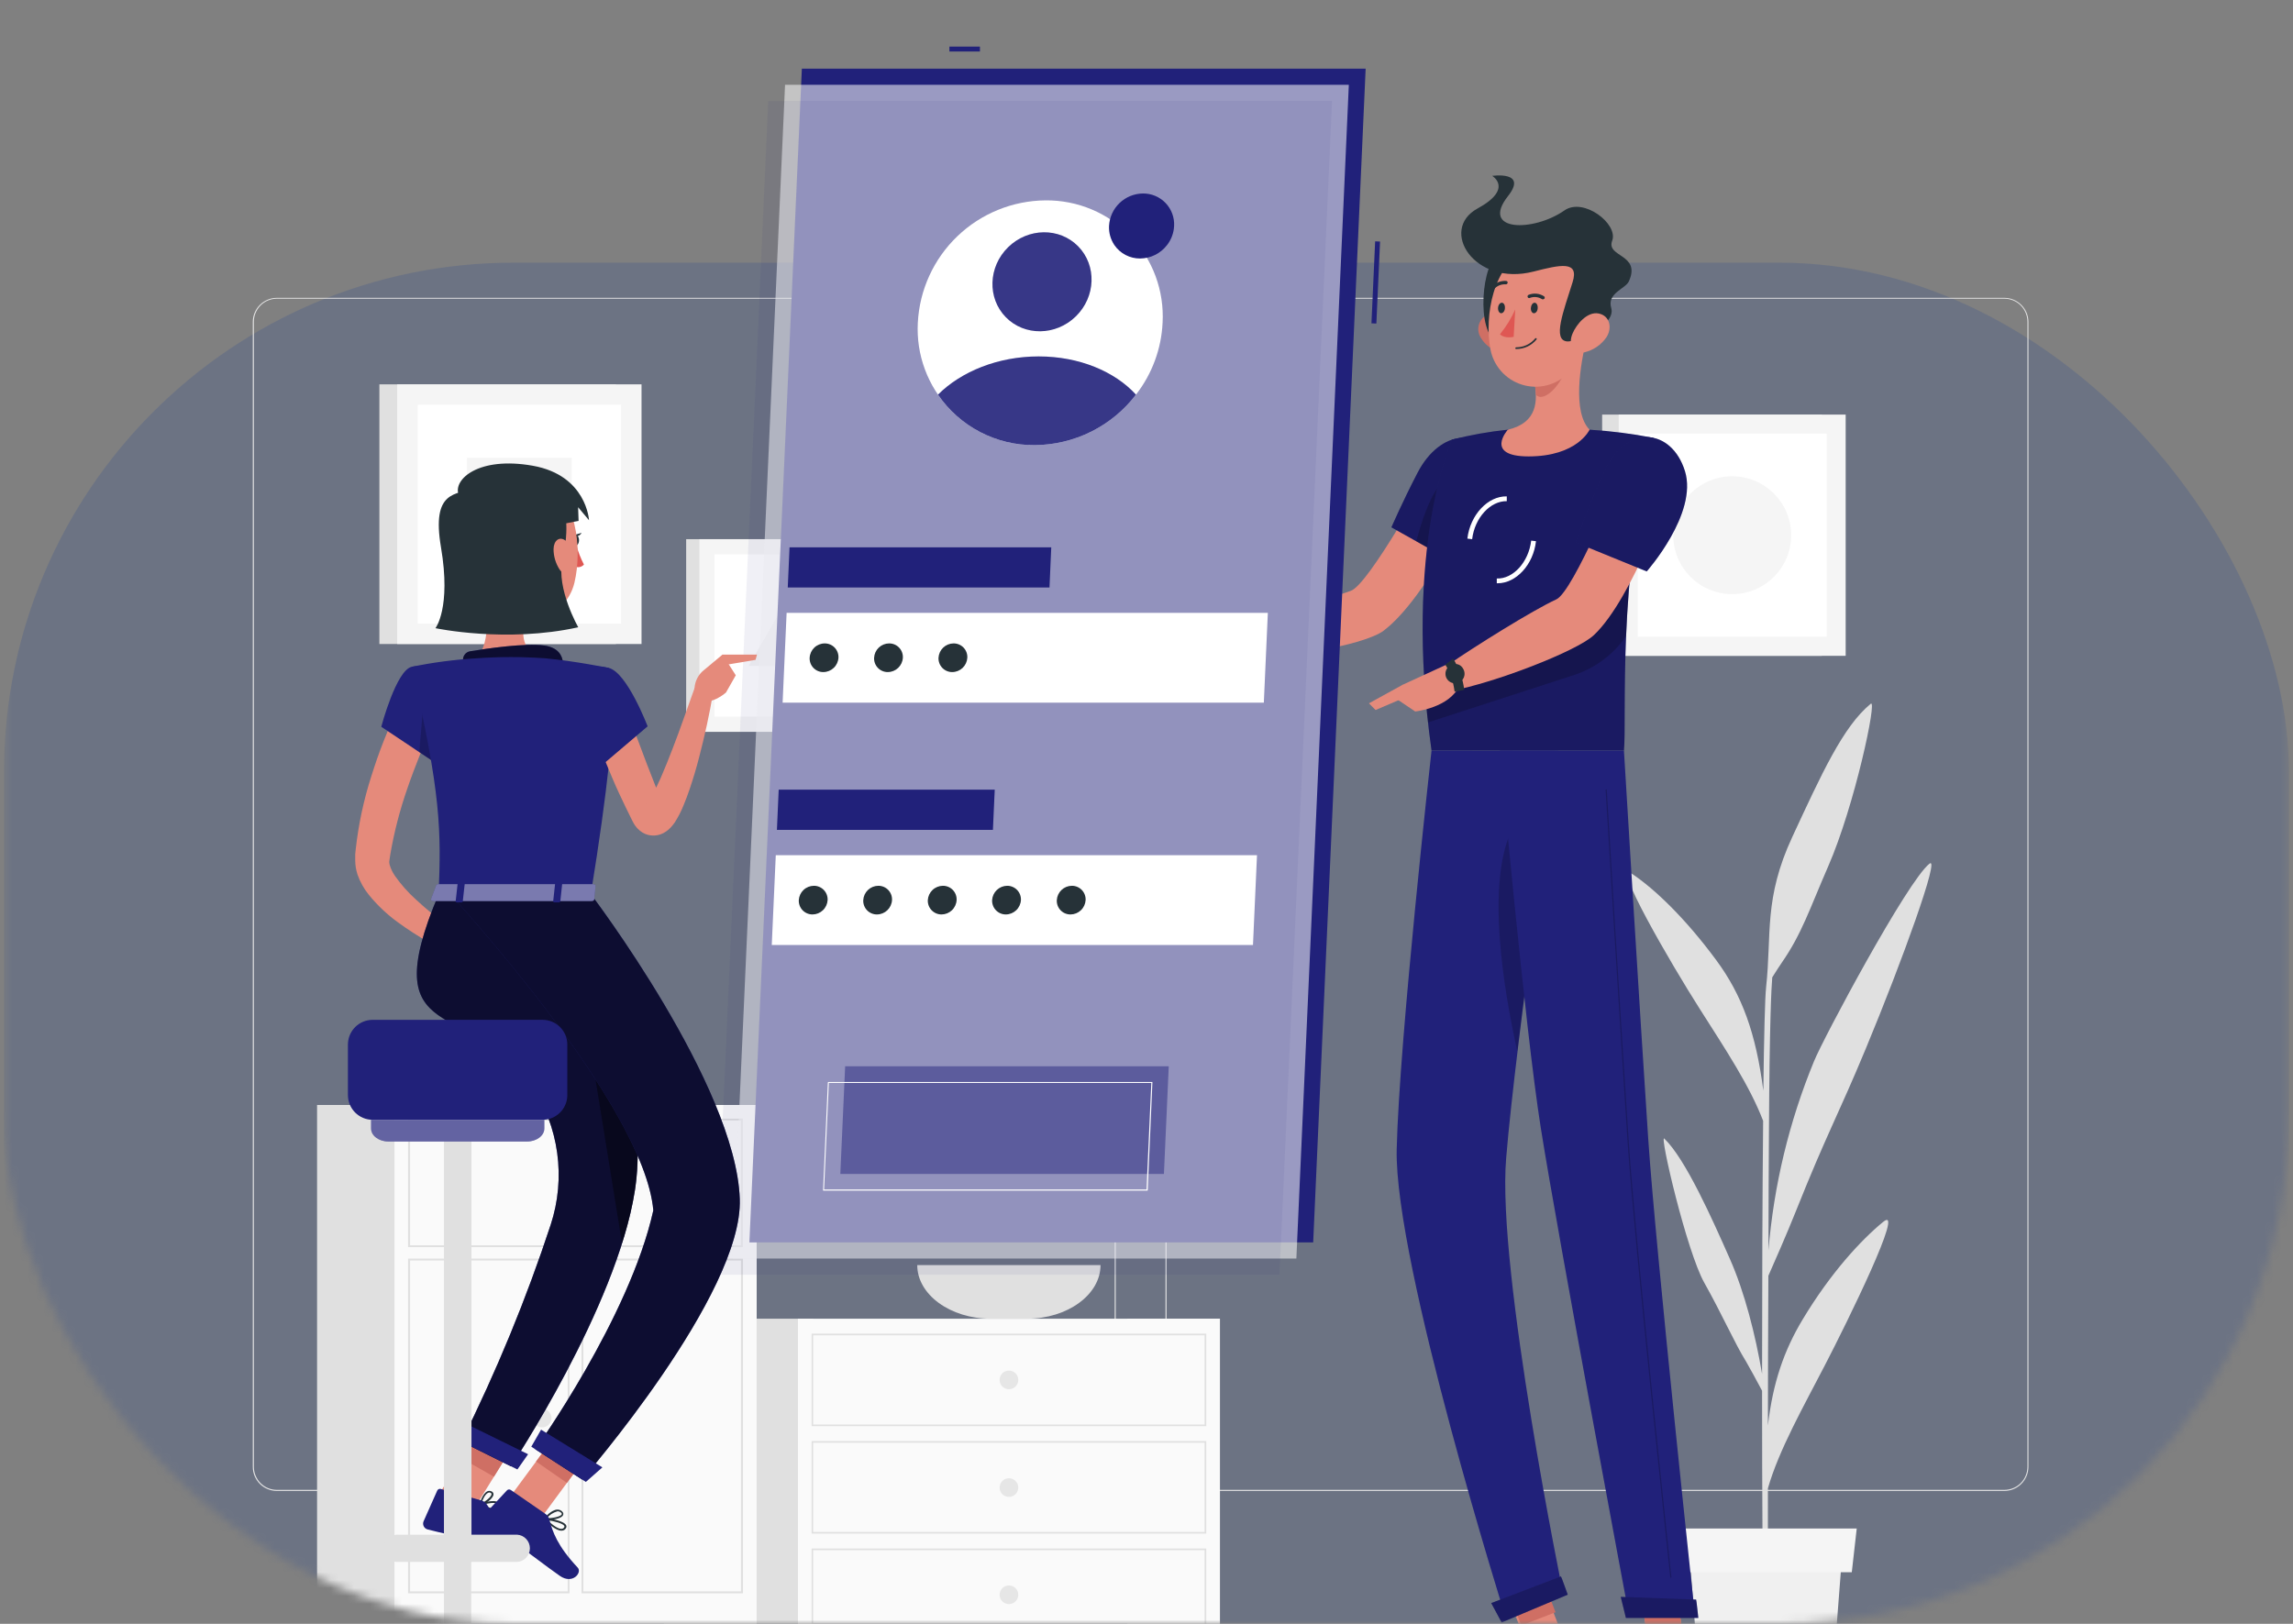 <svg width="288" height="204" viewBox="0 0 288 204" fill="none" xmlns="http://www.w3.org/2000/svg">
<rect x="0" y="0" width="288" height="204" fill="#808080" stroke="none"/>
<mask id="mask0_1052_11877" style="mask-type:alpha" maskUnits="userSpaceOnUse" x="0" y="0" width="288" height="204">
<rect x="0.5" width="287" height="204" rx="64" fill="#EAF0FF"/>
</mask>
<g mask="url(#mask0_1052_11877)">
<rect x="0.5" y="33" width="287" height="198" rx="64" fill="#224495" fill-opacity="0.2"/>
<path d="M137.11 187.303H34.772C33.971 187.301 33.202 186.982 32.636 186.415C32.069 185.847 31.751 185.078 31.751 184.276V40.419C31.758 39.621 32.079 38.859 32.645 38.298C33.211 37.736 33.975 37.42 34.772 37.419H137.11C137.913 37.419 138.682 37.738 139.25 38.305C139.817 38.873 140.136 39.642 140.136 40.445V184.276C140.136 185.079 139.817 185.849 139.25 186.416C138.682 186.984 137.913 187.303 137.11 187.303ZM34.772 37.525C34.006 37.526 33.271 37.832 32.73 38.374C32.188 38.917 31.884 39.652 31.884 40.419V184.276C31.884 185.043 32.188 185.778 32.73 186.321C33.271 186.863 34.006 187.169 34.772 187.17H137.11C137.877 187.169 138.612 186.864 139.155 186.321C139.697 185.779 140.002 185.044 140.004 184.276V40.419C140.002 39.651 139.697 38.916 139.155 38.374C138.612 37.831 137.877 37.526 137.11 37.525H34.772Z" fill="#E6E6E6"/>
<path d="M251.754 187.303H149.411C148.609 187.301 147.84 186.982 147.273 186.415C146.706 185.848 146.386 185.079 146.385 184.276V40.419C146.393 39.621 146.716 38.859 147.282 38.297C147.849 37.736 148.614 37.42 149.411 37.419H251.754C252.55 37.422 253.314 37.738 253.878 38.3C254.443 38.861 254.763 39.622 254.77 40.419V184.276C254.77 185.077 254.453 185.845 253.887 186.413C253.322 186.98 252.555 187.3 251.754 187.303ZM149.411 37.525C148.644 37.526 147.909 37.831 147.367 38.374C146.824 38.916 146.519 39.651 146.517 40.419V184.276C146.519 185.044 146.824 185.779 147.367 186.321C147.909 186.864 148.644 187.169 149.411 187.17H251.754C252.521 187.169 253.257 186.864 253.799 186.321C254.341 185.779 254.647 185.044 254.648 184.276V40.419C254.647 39.651 254.341 38.916 253.799 38.374C253.257 37.831 252.521 37.526 251.754 37.525H149.411Z" fill="#E6E6E6"/>
<path d="M153.222 165.668H141.567V211.9H153.222V165.668Z" fill="#E0E0E0"/>
<path d="M102.151 165.668H90.496V211.9H102.151V165.668Z" fill="#E0E0E0"/>
<path d="M153.222 165.668H100.222V208.036H153.222V165.668Z" fill="#FAFAFA"/>
<path d="M151.298 167.751V178.961H102.13V167.751H151.282H151.298ZM151.489 167.544H101.939V179.162H151.505V167.544H151.489Z" fill="#E0E0E0"/>
<path d="M125.551 173.353C125.551 173.585 125.619 173.811 125.748 174.004C125.877 174.197 126.06 174.347 126.274 174.435C126.488 174.524 126.723 174.547 126.95 174.502C127.178 174.457 127.386 174.345 127.55 174.181C127.714 174.018 127.826 173.809 127.871 173.582C127.916 173.354 127.893 173.119 127.804 172.905C127.715 172.691 127.565 172.508 127.373 172.379C127.18 172.251 126.954 172.182 126.722 172.182C126.411 172.182 126.113 172.305 125.894 172.525C125.674 172.745 125.551 173.043 125.551 173.353Z" fill="#E6E6E6"/>
<path d="M151.298 181.245V192.454H102.13V181.245H151.282H151.298ZM151.489 181.043H101.939V192.661H151.505V181.049L151.489 181.043Z" fill="#E0E0E0"/>
<path d="M125.551 186.879C125.551 187.11 125.619 187.337 125.748 187.529C125.877 187.722 126.06 187.872 126.274 187.961C126.488 188.05 126.723 188.073 126.95 188.028C127.178 187.982 127.386 187.871 127.55 187.707C127.714 187.543 127.826 187.334 127.871 187.107C127.916 186.88 127.893 186.645 127.804 186.43C127.715 186.216 127.565 186.034 127.373 185.905C127.18 185.776 126.954 185.707 126.722 185.707C126.411 185.707 126.113 185.831 125.894 186.05C125.674 186.27 125.551 186.568 125.551 186.879Z" fill="#E6E6E6"/>
<path d="M151.298 194.744V205.959H102.13V194.744H151.282H151.298ZM151.489 194.537H101.939V206.16H151.505V194.537H151.489Z" fill="#E0E0E0"/>
<path d="M125.551 200.351C125.552 200.583 125.621 200.809 125.751 201.001C125.88 201.193 126.063 201.342 126.277 201.43C126.492 201.518 126.727 201.54 126.954 201.494C127.181 201.448 127.389 201.336 127.552 201.172C127.715 201.008 127.826 200.8 127.871 200.573C127.916 200.346 127.892 200.11 127.804 199.897C127.715 199.683 127.565 199.5 127.372 199.372C127.18 199.243 126.953 199.175 126.722 199.175C126.568 199.175 126.415 199.205 126.273 199.264C126.13 199.324 126.001 199.41 125.892 199.52C125.783 199.629 125.697 199.759 125.638 199.901C125.58 200.044 125.55 200.197 125.551 200.351Z" fill="#E6E6E6"/>
<path d="M95.033 138.818H83.379V211.905H95.033V138.818Z" fill="#E0E0E0"/>
<path d="M51.478 138.818H39.823V211.905H51.478V138.818Z" fill="#E0E0E0"/>
<path d="M95.033 138.818H49.543V208.042H95.033V138.818Z" fill="#FAFAFA"/>
<path d="M93.072 140.769V156.441H51.504V140.769H93.072ZM93.316 140.53H51.25V156.669H93.305V140.536L93.316 140.53Z" fill="#E0E0E0"/>
<path d="M93.072 158.354V199.922H73.272V158.354H93.072ZM93.316 158.11H73.033V200.166H93.316V158.11Z" fill="#E0E0E0"/>
<path d="M71.305 158.354V199.922H51.504V158.354H71.305ZM71.544 158.11H51.25V200.166H71.533V158.11H71.544Z" fill="#E0E0E0"/>
<path d="M71.114 148.613C71.113 148.846 71.181 149.074 71.31 149.268C71.439 149.462 71.622 149.614 71.837 149.704C72.052 149.793 72.289 149.817 72.517 149.773C72.746 149.728 72.956 149.616 73.121 149.452C73.286 149.288 73.399 149.078 73.445 148.85C73.49 148.621 73.467 148.384 73.379 148.169C73.29 147.954 73.139 147.77 72.945 147.64C72.752 147.511 72.524 147.441 72.291 147.441C71.98 147.441 71.681 147.565 71.461 147.784C71.24 148.004 71.116 148.302 71.114 148.613Z" fill="#E6E6E6"/>
<path d="M75.312 178.15C75.312 178.383 75.381 178.61 75.511 178.804C75.64 178.997 75.824 179.148 76.04 179.237C76.255 179.326 76.492 179.349 76.72 179.303C76.948 179.257 77.158 179.145 77.322 178.98C77.487 178.815 77.598 178.604 77.643 178.376C77.688 178.147 77.664 177.911 77.574 177.696C77.484 177.481 77.333 177.297 77.138 177.169C76.944 177.04 76.716 176.972 76.483 176.973C76.329 176.973 76.176 177.003 76.034 177.063C75.891 177.122 75.762 177.209 75.653 177.318C75.544 177.427 75.458 177.557 75.4 177.7C75.341 177.842 75.311 177.995 75.312 178.15Z" fill="#E6E6E6"/>
<path d="M66.922 178.15C66.923 178.381 66.993 178.607 67.122 178.799C67.251 178.991 67.435 179.14 67.649 179.228C67.863 179.316 68.098 179.338 68.325 179.293C68.552 179.247 68.76 179.135 68.924 178.971C69.087 178.807 69.198 178.598 69.243 178.371C69.287 178.144 69.264 177.909 69.175 177.695C69.086 177.481 68.936 177.299 68.744 177.17C68.551 177.042 68.325 176.973 68.093 176.973C67.939 176.973 67.786 177.004 67.644 177.063C67.501 177.122 67.372 177.209 67.263 177.318C67.154 177.427 67.068 177.557 67.01 177.7C66.951 177.843 66.921 177.995 66.922 178.15Z" fill="#E6E6E6"/>
<path d="M65.597 118.44H60.684C61.137 120.823 61.422 123.235 61.537 125.659C61.537 128.309 57.795 138.818 63.127 138.818C68.459 138.818 64.717 128.335 64.717 125.659C64.841 123.235 65.135 120.823 65.597 118.44Z" fill="#E0E0E0"/>
<path d="M46.904 129.188V132.368C46.91 134.073 47.589 135.706 48.795 136.912C50 138.117 51.633 138.797 53.338 138.802H56.518C58.223 138.797 59.856 138.117 61.062 136.912C62.267 135.706 62.947 134.073 62.952 132.368V129.188H46.904Z" fill="#F5F5F5"/>
<path d="M115.205 158.927C115.205 162.637 119.355 165.668 124.427 165.668H129.006C134.078 165.668 138.228 162.637 138.228 158.927H115.205Z" fill="#E0E0E0"/>
<path d="M236.543 153.489C233.766 155.757 229.929 159.907 226.42 165.748C224.078 169.638 222.668 173.698 222.048 179.093C222.048 172.998 222.085 166.453 222.106 160.273C222.811 158.683 224.422 155.015 225.578 152.121C229.431 142.459 230.878 140.08 234.339 131.748C238.965 120.618 243.704 107.442 242.347 108.497C239.58 110.644 228.98 130.492 227.835 133.333C224.715 140.914 222.786 148.932 222.117 157.103C222.117 151.273 222.159 145.973 222.18 141.861C222.255 128.446 222.482 124.116 222.594 122.781C223.023 122.102 223.526 121.312 223.823 120.888C226.314 117.284 227.274 114.221 229.616 108.847C232.945 101.241 235.807 87.732 234.969 88.41C231.482 91.251 228.736 97.346 225.122 105.121C221.507 112.896 222.541 117.364 221.825 124C221.677 125.303 221.56 130.222 221.475 137.032C220.543 129.771 218.783 124.991 215.576 120.645C211.633 115.297 207.817 111.688 205.019 109.801C202.221 107.914 209.853 121.047 213.499 126.761C216.748 131.87 219.742 136.37 221.449 140.806C221.359 150.044 221.316 161.736 221.316 172.606C220.479 167.656 219.112 162.319 217.288 158.19C215.094 153.229 211.723 145.618 209.036 143.037C208.395 142.417 211.845 157.22 214.061 161.153C216.276 165.085 217.903 168.8 219.297 171.032C219.62 171.562 220.702 173.56 221.316 174.715C221.316 188.002 221.391 199.726 221.507 203.717H222.08C222.043 202.689 222.032 195.926 222.048 186.979C223.431 182.125 226.59 176.581 229.198 171.525C232.038 166.05 239.32 151.236 236.543 153.489Z" fill="#E0E0E0"/>
<path d="M230.093 211.9H213.483L212.227 195.619H231.349L230.093 211.9Z" fill="#F0F0F0"/>
<path d="M232.584 197.516H210.987L210.372 192.02H233.204L232.584 197.516Z" fill="#F5F5F5"/>
<path d="M77.358 48.284H47.651V80.905H77.358V48.284Z" fill="#E0E0E0"/>
<path d="M80.575 48.284H49.888V80.905H80.575V48.284Z" fill="#F5F5F5"/>
<path d="M78.004 78.335V50.854H52.458V78.335H78.004Z" fill="white"/>
<path d="M71.809 71.667V57.511H58.649V71.667H71.809Z" fill="#F5F5F5"/>
<path d="M228.826 52.084H201.229V82.389H228.826V52.084Z" fill="#E0E0E0"/>
<path d="M231.816 52.084H203.312V82.389H231.816V52.084Z" fill="#F5F5F5"/>
<path d="M229.431 79.999V54.474H205.703V79.999H229.431Z" fill="white"/>
<path d="M217.564 74.641C221.653 74.641 224.968 71.326 224.968 67.237C224.968 63.147 221.653 59.833 217.564 59.833C213.475 59.833 210.16 63.147 210.16 67.237C210.16 71.326 213.475 74.641 217.564 74.641Z" fill="#F5F5F5"/>
<path d="M108.22 67.735H86.182V91.935H108.22V67.735Z" fill="#E0E0E0"/>
<path d="M110.605 67.735H87.841V91.935H110.605V67.735Z" fill="#F5F5F5"/>
<path d="M108.697 90.026V69.643H89.749V90.026H108.697Z" fill="white"/>
<path d="M99.226 74.678L94.042 83.656H104.409L99.226 74.678Z" fill="#F5F5F5"/>
<path d="M185.711 61.579L179.758 59.179C179.758 59.179 171.903 73.503 169.652 74.229C166.592 75.213 160.255 77.95 156.498 78.43C155.988 79.03 155.154 80.896 155.232 81.574C160.279 83.261 171.369 81.022 173.745 79.258C179.152 75.255 185.711 61.579 185.711 61.579Z" fill="#E58A7B"/>
<path d="M187.541 58.321C188.652 62.419 182.639 70.665 182.639 70.665L174.759 66.248C174.759 66.248 176.236 62.858 178.036 59.407C180.922 53.832 186.275 53.646 187.541 58.321Z" fill="#21217A"/>
<path opacity="0.2" d="M187.541 58.321C188.652 62.419 182.639 70.665 182.639 70.665L174.759 66.248C174.759 66.248 176.236 62.858 178.036 59.407C180.922 53.832 186.275 53.646 187.541 58.321Z" fill="black"/>
<path opacity="0.2" d="M177.886 68.012L180.988 69.753L181.534 60.229C179.728 61.615 178.456 65.792 177.886 68.012Z" fill="black"/>
<path d="M182.357 55.236C182.357 55.236 176.224 68.882 179.8 94.29H203.966C204.35 90.582 203.078 72.483 207.681 55.008C205.03 54.49 202.347 54.147 199.651 53.982C196.232 53.784 192.803 53.784 189.384 53.982C187.013 54.223 184.664 54.642 182.357 55.236Z" fill="#21217A"/>
<path opacity="0.2" d="M182.357 55.236C182.357 55.236 176.224 68.882 179.8 94.29H203.966C204.35 90.582 203.078 72.483 207.681 55.008C205.03 54.49 202.347 54.147 199.651 53.982C196.232 53.784 192.803 53.784 189.384 53.982C187.013 54.223 184.664 54.642 182.357 55.236Z" fill="black"/>
<path d="M192.883 196.801L188.596 198.46L192.288 207.998L196.575 206.338L192.883 196.801Z" fill="#E58A7B"/>
<path d="M211.995 209.215H207.477L205.82 198.755H210.339L211.995 209.215Z" fill="#E58A7B"/>
<path d="M157.254 78.406L152.286 76.324L150.239 81.833C152.276 82.143 154.348 82.143 156.384 81.833L157.254 78.406Z" fill="#E58A7B"/>
<path d="M148.589 76.18L148.457 79.84L150.239 81.82L152.286 76.312L148.589 76.18Z" fill="#E58A7B"/>
<path d="M193.471 197.611L189.171 199.271L191.075 204.203L195.375 202.543L193.471 197.611Z" fill="#CF6F64"/>
<path d="M210.339 198.755H205.82L206.678 204.15H211.197L210.339 198.755Z" fill="#CF6F64"/>
<path opacity="0.2" d="M179.032 87.419C179.122 88.506 179.224 89.616 179.356 90.756L197.323 84.923C200.129 84.091 202.567 82.328 204.236 79.924C204.308 78.322 204.398 76.636 204.536 74.877C204.596 74.025 204.668 73.149 204.746 72.261C204.824 71.373 204.932 70.389 205.046 69.441L179.032 87.419Z" fill="black"/>
<path d="M184.901 67.736L184.301 67.664C184.655 64.664 186.893 62.299 189.252 62.359V62.959C187.187 62.917 185.219 65.048 184.901 67.736Z" fill="white"/>
<path d="M188.099 73.275H187.997V72.675C190.062 72.753 192 70.599 192.318 67.916L192.918 67.988C192.6 70.923 190.434 73.275 188.099 73.275Z" fill="white"/>
<path d="M199.315 42.418C198.469 45.725 197.473 51.78 199.651 53.982C199.651 53.982 198.127 57.337 191.988 57.337C186.377 57.337 189.384 53.982 189.384 53.982C193.116 53.106 193.182 50.382 192.69 47.801L199.315 42.418Z" fill="#E58A7B"/>
<path d="M196.615 44.614L192.696 47.801C192.818 48.394 192.888 48.996 192.906 49.601C194.052 50.742 196.351 47.855 196.585 46.379C196.704 45.798 196.714 45.199 196.615 44.614Z" fill="#CF6F64"/>
<path d="M185.957 42.376C186.23 42.849 186.597 43.26 187.036 43.584C187.475 43.908 187.976 44.139 188.508 44.261C189.948 44.578 190.668 43.252 190.272 41.92C189.918 40.72 188.736 39.106 187.271 39.382C186.958 39.446 186.664 39.585 186.415 39.786C186.166 39.988 185.969 40.246 185.84 40.539C185.712 40.833 185.655 41.152 185.675 41.472C185.696 41.791 185.792 42.102 185.957 42.376Z" fill="#CF6F64"/>
<path d="M188.339 31.797C186.095 32.823 185.303 41.74 188.123 43.06C190.944 44.38 192.588 29.846 188.339 31.797Z" fill="#263238"/>
<path d="M199.999 37.443C199.459 41.92 199.399 44.555 196.999 46.847C196.255 47.608 195.316 48.148 194.284 48.408C193.252 48.669 192.169 48.639 191.153 48.322C190.137 48.006 189.229 47.414 188.528 46.614C187.827 45.814 187.361 44.835 187.181 43.786C186.455 39.766 187.457 33.123 191.946 31.34C192.889 30.924 193.926 30.768 194.95 30.888C195.974 31.008 196.947 31.399 197.769 32.022C198.59 32.645 199.23 33.476 199.622 34.429C200.015 35.382 200.145 36.423 199.999 37.443Z" fill="#E58A7B"/>
<path d="M192.624 34.113C195.949 33.267 198.391 32.691 197.515 35.457C196.357 39.154 194.965 42.73 196.831 42.892C197.971 42.994 203.012 40.858 202.37 38.692C201.812 36.807 204.17 36.291 204.59 35.337C206.144 31.881 201.698 32.337 202.49 30.236C203.282 28.136 198.889 24.751 196.489 26.438C192.582 29.162 185.879 29.12 189.402 24.637C191.928 21.439 187.421 22.093 187.421 22.093C187.421 22.093 190.146 23.707 185.561 26.204C180.712 28.868 185.159 36.027 192.624 34.113Z" fill="#263238"/>
<path d="M201.764 42.376C201.107 43.326 200.121 43.998 198.997 44.261C197.515 44.578 196.945 43.252 197.503 41.92C198.001 40.72 199.369 39.106 200.786 39.382C202.202 39.658 202.526 41.2 201.764 42.376Z" fill="#E58A7B"/>
<path d="M179.8 94.291C179.8 94.291 175.743 130.596 175.425 144.375C175.101 158.705 189.174 203.418 189.174 203.418L196.375 200.418C196.375 200.418 187.973 159.563 189.174 145.491C190.446 130.146 195.703 94.315 195.703 94.315L179.8 94.291Z" fill="#21217A"/>
<path opacity="0.2" d="M189.882 104.258C186.647 110.967 188.826 124.235 190.578 132.097C191.244 126.546 192.036 120.521 192.786 114.946C192.714 106.376 192.048 99.757 189.882 104.258Z" fill="black"/>
<path d="M196.057 198.041C196.093 198.041 196.909 200.334 196.909 200.334L188.604 203.826L187.295 201.39L196.057 198.041Z" fill="#21217A"/>
<path d="M188.375 94.291C188.375 94.291 191.478 128.82 193.53 141.752C195.787 155.92 204.632 203.106 204.632 203.106H212.907C212.907 203.106 207.951 157.067 207.014 143.036C205.994 127.818 203.966 94.291 203.966 94.291H188.375Z" fill="#21217A"/>
<path d="M213.033 200.952C213.069 200.952 213.31 203.262 213.31 203.262H204.212L203.564 200.61L213.033 200.952Z" fill="#21217A"/>
<path opacity="0.2" d="M209.865 198.215C209.846 198.215 209.828 198.209 209.814 198.197C209.799 198.185 209.79 198.168 209.787 198.149C209.739 197.729 205.268 156.143 204.428 143.54C203.516 129.87 201.68 99.547 201.662 99.241C201.661 99.231 201.662 99.221 201.665 99.212C201.669 99.203 201.674 99.194 201.681 99.186C201.687 99.179 201.695 99.173 201.705 99.169C201.714 99.165 201.724 99.163 201.734 99.163C201.753 99.163 201.772 99.171 201.787 99.184C201.801 99.197 201.81 99.216 201.812 99.235C201.812 99.541 203.666 129.84 204.578 143.534C205.418 156.137 209.889 197.693 209.931 198.143C209.933 198.153 209.932 198.163 209.93 198.173C209.927 198.183 209.923 198.192 209.917 198.2C209.91 198.208 209.903 198.214 209.894 198.219C209.885 198.224 209.875 198.227 209.865 198.227V198.215Z" fill="black"/>
<path d="M193.134 38.692C193.134 39.058 192.906 39.352 192.666 39.352C192.426 39.352 192.252 39.058 192.276 38.692C192.3 38.326 192.504 38.032 192.744 38.032C192.984 38.032 193.158 38.332 193.134 38.692Z" fill="#263238"/>
<path d="M189.018 38.692C189.018 39.058 188.784 39.352 188.55 39.352C188.315 39.352 188.135 39.058 188.153 38.692C188.171 38.326 188.387 38.032 188.628 38.032C188.868 38.032 189.042 38.332 189.018 38.692Z" fill="#263238"/>
<path d="M190.314 38.878C189.813 39.995 189.167 41.043 188.394 41.992C188.994 42.592 190.116 42.316 190.116 42.316L190.314 38.878Z" fill="#DF5753"/>
<path d="M190.422 43.846C190.408 43.846 190.394 43.844 190.381 43.838C190.369 43.833 190.357 43.825 190.347 43.814C190.338 43.804 190.331 43.792 190.326 43.779C190.321 43.766 190.319 43.752 190.32 43.738C190.321 43.709 190.334 43.682 190.355 43.662C190.376 43.642 190.405 43.63 190.434 43.63C190.893 43.633 191.347 43.534 191.762 43.339C192.177 43.143 192.544 42.858 192.834 42.502C192.855 42.484 192.882 42.474 192.909 42.474C192.937 42.474 192.963 42.484 192.984 42.502C193.004 42.522 193.015 42.549 193.015 42.577C193.015 42.605 193.004 42.632 192.984 42.652C192.673 43.03 192.282 43.333 191.838 43.54C191.395 43.746 190.911 43.851 190.422 43.846Z" fill="#263238"/>
<path d="M193.866 37.587C193.838 37.602 193.806 37.61 193.773 37.61C193.741 37.61 193.709 37.602 193.68 37.587C193.456 37.442 193.2 37.352 192.935 37.324C192.669 37.296 192.4 37.331 192.15 37.425C192.126 37.438 192.099 37.445 192.072 37.447C192.045 37.448 192.018 37.445 191.992 37.436C191.966 37.427 191.942 37.413 191.922 37.394C191.902 37.376 191.886 37.354 191.874 37.329C191.852 37.276 191.851 37.216 191.873 37.162C191.894 37.108 191.935 37.065 191.988 37.041C192.302 36.913 192.642 36.863 192.979 36.894C193.317 36.925 193.642 37.038 193.926 37.221C193.949 37.237 193.969 37.257 193.984 37.28C193.999 37.304 194.01 37.33 194.015 37.357C194.02 37.385 194.019 37.413 194.014 37.44C194.008 37.467 193.996 37.493 193.98 37.515C193.95 37.55 193.91 37.575 193.866 37.587Z" fill="#263238"/>
<path d="M187.427 36.387C187.395 36.38 187.366 36.363 187.343 36.339C187.323 36.32 187.308 36.296 187.297 36.271C187.286 36.245 187.28 36.217 187.28 36.189C187.28 36.161 187.286 36.134 187.297 36.108C187.308 36.082 187.323 36.059 187.343 36.039C187.573 35.781 187.86 35.58 188.18 35.451C188.501 35.322 188.847 35.268 189.192 35.295C189.219 35.299 189.246 35.309 189.269 35.324C189.293 35.339 189.313 35.359 189.329 35.382C189.345 35.405 189.356 35.431 189.361 35.458C189.366 35.486 189.366 35.514 189.36 35.541C189.347 35.597 189.314 35.646 189.268 35.679C189.221 35.712 189.164 35.727 189.108 35.721C188.835 35.704 188.562 35.749 188.309 35.853C188.057 35.957 187.831 36.117 187.649 36.321C187.622 36.352 187.587 36.374 187.548 36.386C187.509 36.397 187.467 36.398 187.427 36.387Z" fill="#263238"/>
<path d="M210.003 60.913L203.762 59.251C203.762 59.251 197.641 74.319 195.475 75.297C192.534 76.642 185.087 81.299 181.918 83.501C181.744 84.251 181.882 86.237 182.279 86.783C187.679 85.799 198.019 81.82 200.179 79.798C205.106 75.183 210.003 60.913 210.003 60.913Z" fill="#E58A7B"/>
<path d="M182.429 83.147L176.17 86.027L175.443 87.828L177.754 89.382C177.754 89.382 182.074 88.914 183.305 86.135L182.429 83.147Z" fill="#E58A7B"/>
<path d="M182.693 86.885C182.553 85.683 182.156 84.524 181.528 83.489L182.519 82.745C183.263 83.938 183.739 85.279 183.911 86.675L182.693 86.885Z" fill="#263238"/>
<path d="M183.761 83.999C183.893 84.207 183.958 84.451 183.947 84.697C183.936 84.944 183.849 85.18 183.698 85.376C183.548 85.571 183.341 85.715 183.105 85.789C182.87 85.862 182.617 85.861 182.383 85.786C182.148 85.711 181.942 85.565 181.792 85.369C181.643 85.173 181.558 84.935 181.549 84.689C181.539 84.442 181.606 84.199 181.74 83.992C181.874 83.784 182.068 83.624 182.297 83.531C182.553 83.4 182.851 83.376 183.125 83.464C183.399 83.551 183.628 83.744 183.761 83.999Z" fill="#263238"/>
<path d="M171.939 88.356L172.773 89.196L178.39 86.795L176.17 86.027L171.939 88.356Z" fill="#E58A7B"/>
<path opacity="0.2" d="M196.057 198.041C196.093 198.041 196.909 200.334 196.909 200.334L188.604 203.826L187.295 201.39L196.057 198.041Z" fill="black"/>
<path opacity="0.2" d="M213.033 200.952C213.069 200.952 213.31 203.262 213.31 203.262H204.212L203.564 200.61L213.033 200.952Z" fill="black"/>
<path d="M211.629 59.185C213.28 64.508 206.828 71.787 206.828 71.787L197.917 68.15C198.973 65.074 200.191 62.055 201.566 59.107C204.302 53.208 209.961 53.814 211.629 59.185Z" fill="#21217A"/>
<path opacity="0.2" d="M211.629 59.185C213.28 64.508 206.828 71.787 206.828 71.787L197.917 68.15C198.973 65.074 200.191 62.055 201.566 59.107C204.302 53.208 209.961 53.814 211.629 59.185Z" fill="black"/>
<path d="M123.079 5.854H119.244V6.472H123.079V5.854Z" fill="#21217A"/>
<path d="M172.718 30.318L172.254 40.617L172.871 40.645L173.335 30.346L172.718 30.318Z" fill="#21217A"/>
<path d="M171.525 8.627H100.713L94.124 156.083H164.936L171.525 8.627Z" fill="#21217A"/>
<path opacity="0.56" d="M169.412 10.655H98.601L92.012 158.111H162.823L169.412 10.655Z" fill="#FAFAFA"/>
<path opacity="0.07" d="M167.3 12.678H96.489L89.894 160.133H160.705L167.3 12.678Z" fill="#21217A"/>
<path d="M159.241 76.99H98.799L98.295 88.272H158.737L159.241 76.99Z" fill="white"/>
<path d="M132.038 68.756H99.165L98.943 73.803H131.816L132.038 68.756Z" fill="#21217A"/>
<path d="M157.879 107.439H97.437L96.933 118.72H157.374L157.879 107.439Z" fill="white"/>
<path opacity="0.47" d="M146.795 133.957H106.15L105.544 147.477H146.189L146.795 133.957Z" fill="#21217A"/>
<path d="M144.076 149.577H103.432C103.414 149.582 103.395 149.582 103.378 149.577C103.372 149.56 103.372 149.541 103.378 149.523L103.978 135.997C103.978 135.988 103.98 135.979 103.983 135.971C103.987 135.962 103.993 135.955 103.999 135.948C104.006 135.942 104.014 135.937 104.023 135.934C104.032 135.932 104.041 135.93 104.05 135.931H144.694C144.702 135.928 144.71 135.926 144.718 135.926C144.727 135.926 144.735 135.928 144.742 135.931C144.747 135.939 144.749 135.947 144.749 135.955C144.749 135.964 144.747 135.972 144.742 135.979L144.154 149.535C144.147 149.55 144.136 149.561 144.122 149.569C144.108 149.576 144.092 149.579 144.076 149.577ZM103.504 149.433H144.004L144.604 136.051H104.104L103.504 149.433Z" fill="white"/>
<path d="M124.939 99.205H97.803L97.581 104.258H124.711L124.939 99.205Z" fill="#21217A"/>
<path d="M146.021 40.546C145.866 43.829 144.698 46.984 142.678 49.577C141.183 51.536 139.259 53.126 137.054 54.226C134.848 55.325 132.42 55.905 129.956 55.92C127.965 55.935 125.991 55.543 124.158 54.767C122.324 53.99 120.668 52.847 119.293 51.406C117.918 49.966 116.852 48.259 116.162 46.392C115.471 44.524 115.17 42.534 115.278 40.546C115.489 36.42 117.268 32.53 120.252 29.672C123.236 26.814 127.199 25.204 131.33 25.171C133.323 25.153 135.299 25.543 137.135 26.318C138.971 27.093 140.628 28.236 142.005 29.677C143.382 31.118 144.449 32.826 145.139 34.695C145.83 36.565 146.13 38.556 146.021 40.546Z" fill="white"/>
<path d="M147.467 28.388C147.428 29.261 147.117 30.1 146.579 30.788C146.18 31.309 145.668 31.731 145.082 32.023C144.495 32.315 143.85 32.47 143.194 32.475C142.559 32.478 141.933 32.327 141.37 32.033C140.808 31.739 140.325 31.312 139.966 30.788C139.49 30.081 139.254 29.239 139.294 28.388C139.352 27.292 139.825 26.26 140.618 25.502C141.411 24.744 142.463 24.316 143.56 24.307C144.09 24.302 144.614 24.406 145.102 24.612C145.589 24.817 146.03 25.121 146.396 25.503C146.762 25.885 147.046 26.338 147.23 26.835C147.414 27.331 147.495 27.859 147.467 28.388Z" fill="#21217A"/>
<path d="M105.31 82.631C105.281 83.114 105.07 83.569 104.719 83.903C104.369 84.237 103.904 84.426 103.42 84.431C103.186 84.434 102.954 84.389 102.738 84.298C102.522 84.208 102.328 84.074 102.166 83.905C102.004 83.737 101.878 83.536 101.796 83.317C101.715 83.098 101.679 82.864 101.692 82.631C101.718 82.146 101.928 81.69 102.279 81.355C102.631 81.02 103.097 80.833 103.582 80.83C103.815 80.829 104.047 80.874 104.262 80.965C104.478 81.056 104.672 81.189 104.834 81.358C104.996 81.527 105.121 81.726 105.203 81.945C105.285 82.164 105.322 82.397 105.31 82.631Z" fill="#263238"/>
<path d="M113.399 82.631C113.372 83.115 113.161 83.57 112.81 83.905C112.459 84.239 111.994 84.427 111.509 84.431C111.276 84.433 111.044 84.387 110.829 84.296C110.614 84.206 110.42 84.072 110.259 83.903C110.098 83.734 109.972 83.534 109.891 83.316C109.81 83.097 109.775 82.864 109.787 82.631C109.813 82.147 110.022 81.692 110.372 81.357C110.722 81.023 111.187 80.834 111.671 80.83C111.905 80.828 112.137 80.873 112.353 80.963C112.568 81.054 112.763 81.187 112.925 81.356C113.087 81.525 113.213 81.725 113.294 81.944C113.376 82.163 113.412 82.397 113.399 82.631Z" fill="#263238"/>
<path d="M121.495 82.631C121.467 83.115 121.257 83.57 120.906 83.905C120.554 84.239 120.089 84.427 119.604 84.431C119.371 84.433 119.139 84.387 118.924 84.296C118.709 84.206 118.514 84.072 118.352 83.903C118.19 83.735 118.065 83.535 117.983 83.316C117.901 83.097 117.865 82.864 117.876 82.631C117.904 82.147 118.114 81.691 118.465 81.357C118.816 81.022 119.282 80.834 119.766 80.83C120 80.828 120.232 80.873 120.448 80.963C120.664 81.054 120.859 81.187 121.021 81.356C121.183 81.525 121.308 81.725 121.39 81.944C121.471 82.163 121.507 82.397 121.495 82.631Z" fill="#263238"/>
<path d="M103.948 113.08C103.919 113.563 103.708 114.018 103.357 114.352C103.006 114.686 102.542 114.875 102.058 114.88C101.824 114.882 101.592 114.836 101.377 114.745C101.162 114.655 100.967 114.521 100.805 114.352C100.644 114.184 100.518 113.984 100.436 113.765C100.354 113.546 100.318 113.313 100.329 113.08C100.357 112.596 100.567 112.14 100.918 111.806C101.27 111.471 101.735 111.283 102.22 111.279C102.453 111.277 102.685 111.323 102.9 111.414C103.115 111.505 103.31 111.638 103.472 111.807C103.634 111.976 103.759 112.175 103.841 112.394C103.923 112.613 103.959 112.846 103.948 113.08Z" fill="#263238"/>
<path d="M112.037 113.08C112.01 113.563 111.8 114.017 111.45 114.351C111.1 114.686 110.637 114.875 110.153 114.88C109.919 114.883 109.687 114.837 109.471 114.747C109.256 114.657 109.061 114.523 108.899 114.354C108.737 114.185 108.611 113.985 108.53 113.766C108.448 113.547 108.412 113.313 108.425 113.08C108.452 112.596 108.663 112.14 109.014 111.806C109.365 111.471 109.83 111.283 110.315 111.279C110.548 111.277 110.78 111.323 110.995 111.414C111.21 111.505 111.404 111.639 111.565 111.807C111.726 111.976 111.852 112.176 111.933 112.395C112.014 112.613 112.049 112.847 112.037 113.08Z" fill="#263238"/>
<path d="M120.15 113.08C120.123 113.564 119.912 114.019 119.561 114.354C119.21 114.688 118.745 114.876 118.26 114.88C118.027 114.881 117.796 114.835 117.581 114.744C117.366 114.652 117.172 114.519 117.01 114.35C116.848 114.182 116.723 113.983 116.64 113.764C116.558 113.546 116.521 113.313 116.532 113.08C116.561 112.596 116.772 112.141 117.123 111.807C117.473 111.473 117.938 111.285 118.422 111.279C118.656 111.277 118.888 111.322 119.104 111.412C119.319 111.503 119.514 111.636 119.676 111.805C119.838 111.974 119.964 112.174 120.046 112.393C120.127 112.612 120.163 112.846 120.15 113.08Z" fill="#263238"/>
<path d="M128.228 113.08C128.199 113.563 127.988 114.018 127.637 114.352C127.286 114.686 126.822 114.875 126.337 114.88C126.104 114.881 125.873 114.835 125.658 114.744C125.443 114.653 125.249 114.519 125.087 114.35C124.926 114.182 124.8 113.983 124.718 113.764C124.636 113.546 124.599 113.313 124.609 113.08C124.638 112.596 124.849 112.141 125.2 111.807C125.551 111.473 126.015 111.285 126.5 111.279C126.733 111.277 126.965 111.323 127.18 111.414C127.395 111.505 127.59 111.638 127.752 111.807C127.913 111.976 128.039 112.175 128.121 112.394C128.203 112.613 128.239 112.846 128.228 113.08Z" fill="#263238"/>
<path d="M136.353 113.08C136.324 113.563 136.113 114.018 135.762 114.352C135.412 114.686 134.947 114.875 134.463 114.88C134.229 114.883 133.997 114.837 133.781 114.747C133.566 114.657 133.371 114.523 133.209 114.354C133.047 114.185 132.921 113.985 132.839 113.766C132.758 113.547 132.722 113.313 132.735 113.08C132.762 112.596 132.973 112.14 133.324 111.806C133.675 111.471 134.14 111.283 134.625 111.279C134.858 111.277 135.09 111.323 135.305 111.414C135.521 111.505 135.715 111.638 135.877 111.807C136.039 111.976 136.164 112.175 136.246 112.394C136.328 112.613 136.365 112.846 136.353 113.08Z" fill="#263238"/>
<path d="M135.125 39.745C137.637 37.289 137.77 33.352 135.423 30.951C133.075 28.551 129.136 28.596 126.625 31.053C124.113 33.509 123.98 37.446 126.327 39.846C128.674 42.247 132.613 42.201 135.125 39.745Z" fill="#21217A"/>
<path d="M142.678 49.577C141.183 51.536 139.259 53.126 137.054 54.226C134.848 55.325 132.42 55.905 129.956 55.92C127.567 55.941 125.209 55.373 123.091 54.266C120.972 53.16 119.159 51.55 117.81 49.577C120.727 46.673 125.341 44.776 130.454 44.776C135.567 44.776 140.02 46.673 142.678 49.577Z" fill="#21217A"/>
<path opacity="0.1" d="M135.125 39.745C137.637 37.289 137.77 33.352 135.423 30.951C133.075 28.551 129.136 28.596 126.625 31.053C124.113 33.509 123.98 37.446 126.327 39.846C128.674 42.247 132.613 42.201 135.125 39.745Z" fill="white"/>
<path opacity="0.1" d="M142.678 49.577C141.183 51.536 139.259 53.126 137.054 54.226C134.848 55.325 132.42 55.905 129.956 55.92C127.567 55.941 125.209 55.373 123.091 54.266C120.972 53.16 119.159 51.55 117.81 49.577C120.727 46.673 125.341 44.776 130.454 44.776C135.567 44.776 140.02 46.673 142.678 49.577Z" fill="white"/>
<path d="M54.386 90.99C53.816 92.238 53.216 93.612 52.694 94.945C52.172 96.277 51.637 97.651 51.175 99.019C50.232 101.716 49.513 104.486 49.027 107.301L48.895 108.183C48.882 108.334 48.897 108.486 48.937 108.633C49.079 109.13 49.302 109.601 49.597 110.025C50.368 111.124 51.262 112.13 52.261 113.026C53.316 114.006 54.421 114.93 55.574 115.792C56.726 116.68 57.938 117.544 59.133 118.36L58.01 120.467C55.159 119.224 52.452 117.673 49.939 115.84C48.598 114.862 47.388 113.717 46.339 112.431C45.716 111.666 45.231 110.8 44.904 109.869C44.714 109.288 44.617 108.68 44.616 108.069C44.616 107.925 44.616 107.715 44.616 107.613V107.319L44.676 106.719C45.02 103.592 45.678 100.508 46.639 97.513C47.107 96.037 47.605 94.567 48.175 93.132C48.745 91.698 49.333 90.294 50.059 88.836L54.386 90.99Z" fill="#E58A7B"/>
<path d="M58.286 117.988L62.529 115.84L61.431 120.497C61.431 120.497 58.52 121.313 57.17 119.897L58.286 117.988Z" fill="#E58A7B"/>
<path d="M66.412 116.602L65.284 120.455L61.431 120.497L62.529 115.84L66.412 116.602Z" fill="#E58A7B"/>
<path d="M72.401 68.522C72.628 69.354 72.944 70.159 73.343 70.923C73.226 71.055 73.076 71.153 72.908 71.207C72.74 71.261 72.561 71.269 72.389 71.229L72.401 68.522Z" fill="#DF5753"/>
<path d="M72.275 68.558C72.523 68.558 72.725 68.249 72.725 67.868C72.725 67.487 72.523 67.178 72.275 67.178C72.026 67.178 71.825 67.487 71.825 67.868C71.825 68.249 72.026 68.558 72.275 68.558Z" fill="#263238"/>
<path d="M72.143 67.202L73.055 66.944C73.055 66.944 72.611 67.652 72.143 67.202Z" fill="#263238"/>
<path d="M60.681 72.927C61.227 75.718 61.773 80.836 59.817 82.703C59.817 82.703 60.585 85.535 65.776 85.535C71.483 85.535 68.5 82.703 68.5 82.703C65.386 81.959 65.464 79.648 66.01 77.476L60.681 72.927Z" fill="#E58A7B"/>
<path d="M59.163 66.566C59.451 71.229 59.475 73.209 61.827 75.604C65.374 79.204 71.038 77.836 72.149 73.203C73.151 69.003 72.515 62.09 67.948 60.235C66.946 59.822 65.854 59.672 64.778 59.798C63.701 59.925 62.674 60.324 61.795 60.957C60.915 61.591 60.212 62.439 59.751 63.42C59.291 64.402 59.088 65.485 59.163 66.566Z" fill="#E58A7B"/>
<path d="M59.625 61.321C57.284 62.173 54.164 61.537 55.388 68.757C56.684 76.402 54.692 78.916 54.692 78.916C54.692 78.916 63.567 80.806 72.629 78.802C72.629 78.802 69.862 73.965 70.636 70.401C71.627 65.9 70.847 64.238 70.847 64.238C70.847 64.238 62.913 60.121 59.625 61.321Z" fill="#263238"/>
<path d="M69.526 68.996C69.529 69.883 69.783 70.751 70.258 71.499C70.894 72.471 71.645 72.099 71.831 71.067C71.999 70.161 71.873 68.558 71.062 67.934C70.252 67.31 69.538 67.922 69.526 68.996Z" fill="#E58A7B"/>
<path d="M57.59 62.107C56.918 60.217 60.123 57.307 66.904 58.507C73.685 59.707 73.979 65.354 73.979 65.354L72.611 63.722L72.671 65.438L65.704 66.776L57.59 62.107Z" fill="#263238"/>
<path d="M58.166 83.021C58.126 82.747 58.195 82.468 58.358 82.244C58.52 82.02 58.764 81.868 59.037 81.821C61.149 81.473 65.95 80.764 68.362 81.1C70.162 81.353 70.63 82.397 70.708 83.255C70.721 83.405 70.701 83.556 70.65 83.698C70.599 83.84 70.518 83.969 70.412 84.077C70.307 84.185 70.18 84.269 70.04 84.324C69.899 84.379 69.749 84.403 69.598 84.395L59.169 83.927C58.923 83.915 58.689 83.818 58.506 83.653C58.323 83.487 58.203 83.264 58.166 83.021Z" fill="#21217A"/>
<path opacity="0.6" d="M58.166 83.021C58.126 82.747 58.195 82.468 58.358 82.244C58.52 82.02 58.764 81.868 59.037 81.821C61.149 81.473 65.95 80.764 68.362 81.1C70.162 81.353 70.63 82.397 70.708 83.255C70.721 83.405 70.701 83.556 70.65 83.698C70.599 83.84 70.518 83.969 70.412 84.077C70.307 84.185 70.18 84.269 70.04 84.324C69.899 84.379 69.749 84.403 69.598 84.395L59.169 83.927C58.923 83.915 58.689 83.818 58.506 83.653C58.323 83.487 58.203 83.264 58.166 83.021Z" fill="black"/>
<path d="M64.197 187.858L68.068 190.546L74.543 181.767L70.672 179.084L64.197 187.858Z" fill="#E58A7B"/>
<path d="M55.172 187.684L59.259 190.012L64.99 180.729L60.903 178.4L55.172 187.684Z" fill="#E58A7B"/>
<path d="M74.537 181.767L71.201 186.291L67.33 183.609L70.666 179.084L74.537 181.767Z" fill="#CF6F64"/>
<path d="M60.897 178.4L64.99 180.735L62.037 185.517L57.944 183.183L60.897 178.4Z" fill="#CF6F64"/>
<path d="M67.462 112.329C67.462 112.329 82.572 131.371 79.734 149.583C77.448 164.292 64.185 184.209 64.185 184.209L57.95 181.113C62.345 172.306 66.096 163.193 69.172 153.844C70.121 150.942 70.398 147.862 69.982 144.836C69.566 141.811 68.469 138.92 66.772 136.381C59.115 125.202 46.849 131.857 55.1 112.329H67.462Z" fill="#21217A"/>
<path opacity="0.6" d="M67.462 112.329C67.462 112.329 82.572 131.371 79.734 149.583C77.448 164.292 64.185 184.209 64.185 184.209L57.95 181.113C62.345 172.306 66.096 163.193 69.172 153.844C70.121 150.942 70.398 147.862 69.982 144.836C69.566 141.811 68.469 138.92 66.772 136.381C59.115 125.202 46.849 131.857 55.1 112.329H67.462Z" fill="black"/>
<path opacity="0.4" d="M74.873 124.559L72.677 122.375C72.677 122.549 76.931 148.815 78.126 156.197C78.83 154.04 79.37 151.834 79.74 149.596C81.144 140.66 78.21 131.533 74.873 124.559Z" fill="black"/>
<path d="M74.207 112.329C74.207 112.329 92.402 136.261 92.918 150.61C93.344 162.612 73.115 185.865 73.115 185.865L67.234 182.061C67.234 182.061 79.074 165.546 82.056 152.056C80.904 138.686 56.54 112.329 56.54 112.329H74.207Z" fill="#21217A"/>
<path opacity="0.6" d="M74.207 112.329C74.207 112.329 92.402 136.261 92.918 150.61C93.344 162.612 73.115 185.865 73.115 185.865L67.234 182.061C67.234 182.061 79.074 165.546 82.056 152.056C80.904 138.686 56.54 112.329 56.54 112.329H74.207Z" fill="black"/>
<path d="M51.697 83.771C49.753 84.233 47.887 91.302 47.887 91.302L55.49 96.379C55.49 96.379 58.022 90.786 57.134 88.338C56.216 85.787 54.14 83.189 51.697 83.771Z" fill="#21217A"/>
<path opacity="0.2" d="M53.186 88.326L52.658 94.489L55.484 96.385C56.264 94.628 56.842 92.788 57.206 90.9L53.186 88.326Z" fill="black"/>
<path d="M76.457 83.909C76.457 83.909 78.702 84.695 74.207 112.323H55.088C55.412 104.522 55.418 99.721 51.697 83.771C54.374 83.219 57.088 82.862 59.817 82.703C62.708 82.495 65.609 82.495 68.5 82.703C72.233 83.045 76.457 83.909 76.457 83.909Z" fill="#21217A"/>
<path d="M78.402 88.326C78.834 89.526 79.29 90.816 79.77 92.058C80.25 93.3 80.706 94.579 81.192 95.839L82.662 99.608L83.034 100.55L83.227 101.018L83.317 101.252C83.317 101.294 83.317 101.294 83.317 101.288C83.207 101.133 83.063 101.006 82.896 100.916C82.659 100.776 82.391 100.696 82.116 100.682C81.888 100.674 81.66 100.718 81.45 100.808C81.174 100.934 81.174 100.988 81.18 100.982C81.23 100.942 81.274 100.895 81.312 100.844C81.644 100.408 81.932 99.939 82.17 99.445C82.452 98.893 82.722 98.305 82.992 97.711C83.52 96.511 84.007 95.269 84.493 94.015C84.979 92.76 85.441 91.494 85.891 90.216L87.259 86.387L89.57 86.987C89.113 89.724 88.525 92.388 87.817 95.101C87.475 96.451 87.073 97.789 86.617 99.139C86.389 99.817 86.137 100.49 85.849 101.18C85.549 101.929 85.179 102.648 84.745 103.328C84.585 103.557 84.409 103.774 84.217 103.976C83.91 104.307 83.538 104.571 83.124 104.75C82.757 104.908 82.359 104.982 81.96 104.966C81.513 104.95 81.077 104.82 80.694 104.588C80.242 104.306 79.867 103.916 79.602 103.454C79.512 103.298 79.434 103.142 79.38 103.028L79.266 102.8L79.038 102.332L78.582 101.402C77.982 100.154 77.382 98.893 76.859 97.627C76.337 96.361 75.785 95.077 75.269 93.787C74.753 92.496 74.291 91.206 73.853 89.814L78.402 88.326Z" fill="#E58A7B"/>
<path d="M76.457 83.909C78.756 84.455 81.342 91.248 81.342 91.248L74.507 97.063C74.507 97.063 70.084 89.658 70.978 87.216C71.909 84.671 73.457 83.195 76.457 83.909Z" fill="#21217A"/>
<path d="M88.345 84.239L90.746 82.235L92.414 84.833L91.184 86.999C91.184 86.999 89.228 88.8 87.499 87.882C87.225 87.265 87.159 86.576 87.312 85.918C87.465 85.261 87.827 84.671 88.345 84.239Z" fill="#E58A7B"/>
<path d="M95.078 82.241L94.898 82.895L91.1 83.531L90.728 82.235L95.078 82.241Z" fill="#E58A7B"/>
<path d="M73.583 186.171L66.73 181.743L67.96 179.606L75.659 184.341L73.583 186.171Z" fill="#21217A"/>
<path d="M61.941 189.7C61.34 189.627 60.762 189.422 60.249 189.1C60.228 189.093 60.209 189.079 60.196 189.06C60.183 189.042 60.176 189.02 60.176 188.998C60.176 188.975 60.183 188.954 60.196 188.935C60.209 188.917 60.228 188.903 60.249 188.896C60.435 188.836 62.049 188.338 62.517 188.722C62.57 188.766 62.61 188.823 62.633 188.887C62.656 188.951 62.662 189.021 62.649 189.088C62.641 189.196 62.605 189.3 62.545 189.39C62.485 189.481 62.403 189.554 62.307 189.604C62.195 189.665 62.069 189.698 61.941 189.7ZM60.591 189.04C61.341 189.424 61.941 189.562 62.229 189.418C62.292 189.383 62.345 189.333 62.382 189.272C62.42 189.211 62.442 189.142 62.445 189.07C62.445 188.974 62.445 188.932 62.391 188.908C62.139 188.704 61.239 188.86 60.579 189.04H60.591Z" fill="#263238"/>
<path d="M60.291 189.142C60.259 189.141 60.229 189.128 60.207 189.106C60.198 189.089 60.193 189.071 60.193 189.052C60.193 189.033 60.198 189.014 60.207 188.998C60.207 188.944 60.597 187.642 61.209 187.348C61.287 187.312 61.372 187.293 61.458 187.293C61.544 187.293 61.629 187.312 61.707 187.348C61.791 187.374 61.864 187.428 61.914 187.501C61.964 187.574 61.989 187.661 61.983 187.75C61.941 188.29 60.843 189.034 60.339 189.16L60.291 189.142ZM61.455 187.504C61.397 187.505 61.339 187.52 61.287 187.546C60.915 187.726 60.609 188.428 60.459 188.854C60.987 188.632 61.713 188.044 61.737 187.714C61.737 187.66 61.737 187.594 61.599 187.534C61.554 187.509 61.505 187.493 61.455 187.486V187.504Z" fill="#263238"/>
<path d="M70.504 192.292C69.826 192.292 68.884 191.422 68.368 190.888C68.355 190.87 68.348 190.848 68.348 190.825C68.348 190.803 68.355 190.781 68.368 190.762C68.38 190.743 68.397 190.727 68.417 190.716C68.437 190.706 68.459 190.701 68.482 190.702C68.722 190.702 70.805 191.014 71.099 191.602C71.13 191.655 71.146 191.715 71.146 191.776C71.146 191.838 71.13 191.898 71.099 191.95C71.054 192.042 70.988 192.121 70.905 192.18C70.822 192.238 70.725 192.275 70.624 192.286L70.504 192.292ZM68.764 190.972C69.52 191.704 70.186 192.112 70.564 192.064C70.631 192.056 70.694 192.031 70.748 191.992C70.802 191.954 70.847 191.902 70.876 191.842C70.89 191.822 70.897 191.798 70.897 191.773C70.897 191.749 70.89 191.725 70.876 191.704C70.721 191.38 69.61 191.104 68.764 190.972Z" fill="#263238"/>
<path d="M68.83 190.942C68.695 190.946 68.561 190.936 68.428 190.912C68.41 190.909 68.392 190.902 68.377 190.89C68.363 190.879 68.351 190.863 68.344 190.846C68.335 190.828 68.331 190.809 68.331 190.789C68.331 190.769 68.335 190.75 68.344 190.732C68.38 190.69 69.19 189.712 69.958 189.646C70.176 189.629 70.391 189.698 70.558 189.838C70.793 190.042 70.781 190.222 70.721 190.336C70.57 190.744 69.532 190.942 68.83 190.942ZM68.674 190.72C69.346 190.756 70.42 190.534 70.558 190.24C70.558 190.24 70.606 190.144 70.45 190.012C70.388 189.958 70.316 189.917 70.237 189.893C70.159 189.868 70.076 189.859 69.994 189.868C69.477 190.012 69.016 190.312 68.674 190.726V190.72Z" fill="#263238"/>
<path d="M60.453 188.494L55.364 187.054C55.276 187.027 55.182 187.034 55.099 187.072C55.016 187.111 54.95 187.179 54.914 187.264L53.198 191.122C53.157 191.221 53.138 191.327 53.142 191.434C53.146 191.541 53.172 191.645 53.219 191.741C53.266 191.837 53.333 191.922 53.415 191.99C53.497 192.058 53.593 192.108 53.696 192.136C55.496 192.604 56.36 192.736 58.599 193.379C59.979 193.763 61.947 194.477 63.849 195.017C65.752 195.557 66.388 193.703 65.65 193.307C62.313 191.542 62.049 190.306 61.137 188.986C60.974 188.747 60.731 188.573 60.453 188.494Z" fill="#21217A"/>
<path d="M68.506 190.186L64.161 187.186C64.088 187.132 63.997 187.107 63.906 187.116C63.816 187.125 63.731 187.167 63.669 187.234L60.789 190.33C60.719 190.41 60.666 190.504 60.635 190.606C60.604 190.708 60.595 190.815 60.609 190.921C60.623 191.026 60.658 191.128 60.714 191.218C60.77 191.309 60.845 191.387 60.933 191.446C62.463 192.472 63.255 192.886 65.17 194.213C66.37 195.029 68.692 196.841 70.312 197.969C71.933 199.097 73.139 197.549 72.563 196.937C69.982 194.183 69.418 192.454 68.992 190.888C68.918 190.604 68.746 190.355 68.506 190.186Z" fill="#21217A"/>
<path d="M64.984 184.605L57.152 180.71L57.962 178.586L66.328 182.691L64.984 184.605Z" fill="#21217A"/>
<path d="M54.8 111.201L54.14 112.93C54.074 113.062 54.23 113.2 54.452 113.2H74.303C74.477 113.2 74.621 113.116 74.633 113.008L74.801 111.291C74.801 111.177 74.663 111.075 74.477 111.075H55.112C55.054 111.07 54.995 111.078 54.941 111.1C54.886 111.122 54.838 111.157 54.8 111.201Z" fill="#21217A"/>
<path opacity="0.4" d="M54.8 111.201L54.14 112.93C54.074 113.062 54.23 113.2 54.452 113.2H74.303C74.477 113.2 74.621 113.116 74.633 113.008L74.801 111.291C74.801 111.177 74.663 111.075 74.477 111.075H55.112C55.054 111.07 54.995 111.078 54.941 111.1C54.886 111.122 54.838 111.157 54.8 111.201Z" fill="white"/>
<path d="M57.926 113.368H57.404C57.302 113.368 57.224 113.314 57.23 113.248L57.476 111.021C57.476 110.961 57.572 110.907 57.674 110.907H58.196C58.298 110.907 58.377 110.961 58.37 111.021L58.124 113.248C58.118 113.314 58.028 113.368 57.926 113.368Z" fill="#21217A"/>
<path d="M70.168 113.368H69.652C69.55 113.368 69.472 113.314 69.478 113.248L69.718 111.021C69.718 110.961 69.82 110.907 69.922 110.907H70.438C70.54 110.907 70.624 110.961 70.612 111.021L70.372 113.248C70.342 113.314 70.276 113.368 70.168 113.368Z" fill="#21217A"/>
<path d="M67.264 212.186C64.419 211.357 61.263 210.295 59.355 209.185C59.301 209.149 59.241 209.131 59.187 209.101V196.223H64.942C65.378 196.197 65.789 196.005 66.089 195.687C66.389 195.368 66.556 194.947 66.556 194.51C66.556 194.072 66.389 193.651 66.089 193.333C65.789 193.014 65.378 192.822 64.942 192.796H59.217V134.095H55.76V192.796H50.041C49.808 192.783 49.574 192.817 49.354 192.897C49.134 192.976 48.933 193.1 48.763 193.261C48.592 193.421 48.457 193.615 48.364 193.83C48.271 194.044 48.223 194.276 48.223 194.51C48.223 194.744 48.271 194.975 48.364 195.19C48.457 195.405 48.592 195.598 48.763 195.759C48.933 195.919 49.134 196.043 49.354 196.123C49.574 196.203 49.808 196.237 50.041 196.223H55.76V209.083C55.706 209.083 55.652 209.131 55.598 209.167C53.66 210.295 50.527 211.357 47.683 212.168C47.491 212.226 47.326 212.351 47.218 212.52C47.11 212.689 47.066 212.891 47.094 213.09C47.122 213.289 47.221 213.471 47.372 213.603C47.523 213.736 47.716 213.81 47.917 213.812H67.03C67.222 213.799 67.403 213.72 67.544 213.59C67.685 213.459 67.777 213.284 67.804 213.093C67.832 212.903 67.793 212.709 67.695 212.544C67.596 212.379 67.444 212.252 67.264 212.186Z" fill="#E0E0E0"/>
<path d="M68.146 128.118H46.807C45.09 128.118 43.698 129.51 43.698 131.227V137.57C43.698 139.286 45.09 140.678 46.807 140.678H68.146C69.863 140.678 71.255 139.286 71.255 137.57V131.227C71.255 129.51 69.863 128.118 68.146 128.118Z" fill="#21217A"/>
<path d="M46.609 140.684V141.776C46.609 142.676 47.587 143.408 48.787 143.408H66.19C67.39 143.408 68.368 142.676 68.368 141.776V140.684H46.609Z" fill="#21217A"/>
<path opacity="0.3" d="M46.609 140.684V141.776C46.609 142.676 47.587 143.408 48.787 143.408H66.19C67.39 143.408 68.368 142.676 68.368 141.776V140.684H46.609Z" fill="white"/>
</g>
</svg>
